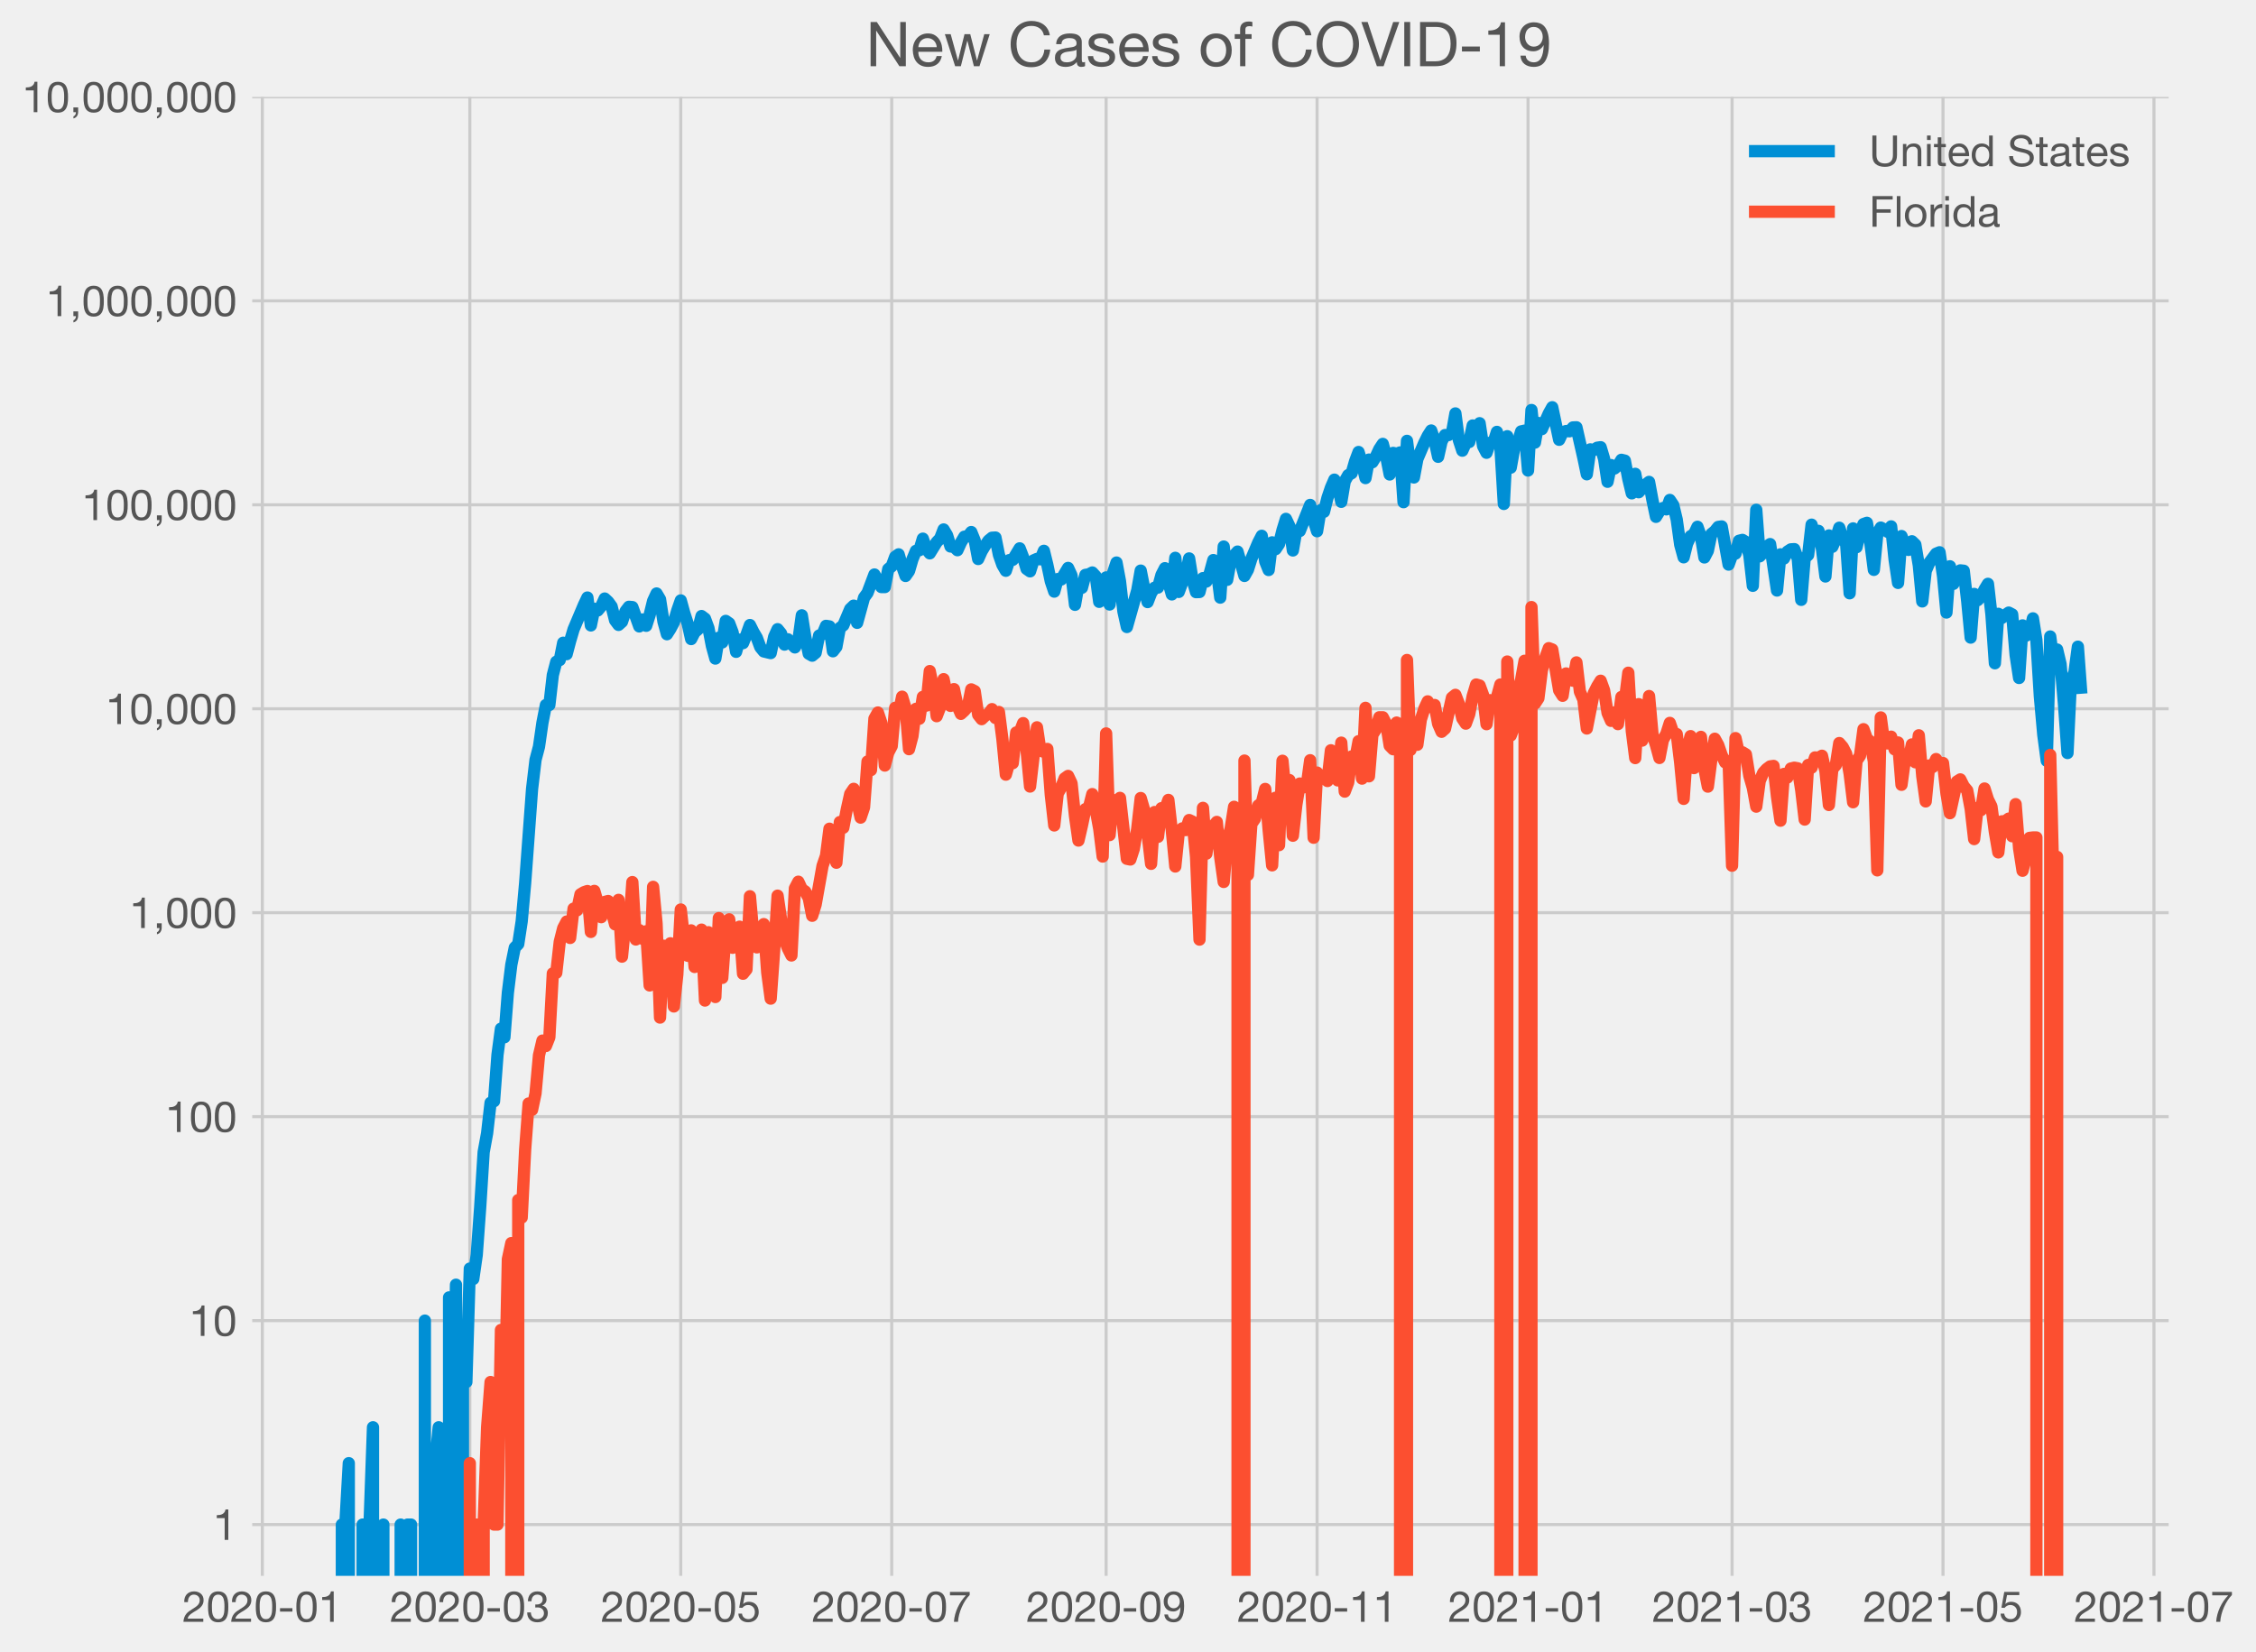 <?xml version="1.0" encoding="utf-8" standalone="no"?>
<!DOCTYPE svg PUBLIC "-//W3C//DTD SVG 1.1//EN"
  "http://www.w3.org/Graphics/SVG/1.1/DTD/svg11.dtd">
<!-- Created with matplotlib (https://matplotlib.org/) -->
<svg height="538.891pt" version="1.1" viewBox="0 0 735.628 538.891" width="735.628pt" xmlns="http://www.w3.org/2000/svg" xmlns:xlink="http://www.w3.org/1999/xlink">
 <defs>
  <style type="text/css">*{stroke-linecap:butt;stroke-linejoin:round;}</style>
 </defs>
 <g id="figure_1">
  <g id="patch_1">
   <path d="M 0 538.891 
L 735.628 538.891 
L 735.628 0 
L 0 0 
z
" style="fill:#f0f0f0;"/>
  </g>
  <g id="axes_1">
   <g id="patch_2">
    <path d="M 80.748 515.436 
L 707.148 515.436 
L 707.148 31.596 
L 80.748 31.596 
z
" style="fill:#f0f0f0;"/>
   </g>
   <g id="matplotlib.axis_1">
    <g id="xtick_1">
     <g id="line2d_1">
      <path clip-path="url(#pc06fdcc6f4)" d="M 85.541 515.436 
L 85.541 31.596 
" style="fill:none;stroke:#cbcbcb;"/>
     </g>
     <g id="line2d_2"/>
     <g id="text_1">
      <!-- 2020-01 -->
      <g style="fill:#555555;" transform="translate(59.468 528.932)scale(0.14 -0.14)">
       <defs>
        <path d="M 4.406 45.797 
L 12.906 45.797 
Q 12.797 49 13.547 52.141 
Q 14.297 55.297 16 57.797 
Q 17.703 60.297 20.344 61.844 
Q 23 63.406 26.703 63.406 
Q 29.5 63.406 32 62.5 
Q 34.5 61.594 36.344 59.891 
Q 38.203 58.203 39.297 55.844 
Q 40.406 53.5 40.406 50.594 
Q 40.406 46.906 39.25 44.094 
Q 38.094 41.297 35.844 38.891 
Q 33.594 36.5 30.188 34.141 
Q 26.797 31.797 22.297 29 
Q 18.594 26.797 15.188 24.297 
Q 11.797 21.797 9.094 18.5 
Q 6.406 15.203 4.656 10.75 
Q 2.906 6.297 2.406 0 
L 48.703 0 
L 48.703 7.5 
L 12.297 7.5 
Q 12.906 10.797 14.844 13.344 
Q 16.797 15.906 19.547 18.094 
Q 22.297 20.297 25.594 22.25 
Q 28.906 24.203 32.203 26.203 
Q 35.5 28.297 38.594 30.594 
Q 41.703 32.906 44.094 35.75 
Q 46.5 38.594 47.953 42.188 
Q 49.406 45.797 49.406 50.5 
Q 49.406 55.5 47.656 59.297 
Q 45.906 63.094 42.906 65.641 
Q 39.906 68.203 35.844 69.547 
Q 31.797 70.906 27.203 70.906 
Q 21.594 70.906 17.188 69 
Q 12.797 67.094 9.844 63.75 
Q 6.906 60.406 5.5 55.797 
Q 4.094 51.203 4.406 45.797 
z
" id="HelveticaNeue-50"/>
        <path d="M 13.203 34.906 
Q 13.203 37.5 13.25 40.641 
Q 13.297 43.797 13.75 46.938 
Q 14.203 50.094 15.047 53.094 
Q 15.906 56.094 17.547 58.344 
Q 19.203 60.594 21.703 62 
Q 24.203 63.406 27.797 63.406 
Q 31.406 63.406 33.906 62 
Q 36.406 60.594 38.047 58.344 
Q 39.703 56.094 40.547 53.094 
Q 41.406 50.094 41.844 46.938 
Q 42.297 43.797 42.344 40.641 
Q 42.406 37.5 42.406 34.906 
Q 42.406 30.906 42.156 25.953 
Q 41.906 21 40.547 16.641 
Q 39.203 12.297 36.203 9.297 
Q 33.203 6.297 27.797 6.297 
Q 22.406 6.297 19.406 9.297 
Q 16.406 12.297 15.047 16.641 
Q 13.703 21 13.453 25.953 
Q 13.203 30.906 13.203 34.906 
z
M 4.203 34.797 
Q 4.203 30.906 4.391 26.703 
Q 4.594 22.5 5.391 18.5 
Q 6.203 14.5 7.703 10.953 
Q 9.203 7.406 11.797 4.703 
Q 14.406 2 18.344 0.453 
Q 22.297 -1.094 27.797 -1.094 
Q 33.406 -1.094 37.297 0.453 
Q 41.203 2 43.797 4.703 
Q 46.406 7.406 47.906 10.953 
Q 49.406 14.5 50.203 18.5 
Q 51 22.5 51.203 26.703 
Q 51.406 30.906 51.406 34.797 
Q 51.406 38.703 51.203 42.891 
Q 51 47.094 50.203 51.094 
Q 49.406 55.094 47.906 58.688 
Q 46.406 62.297 43.797 65 
Q 41.203 67.703 37.25 69.297 
Q 33.297 70.906 27.797 70.906 
Q 22.297 70.906 18.344 69.297 
Q 14.406 67.703 11.797 65 
Q 9.203 62.297 7.703 58.688 
Q 6.203 55.094 5.391 51.094 
Q 4.594 47.094 4.391 42.891 
Q 4.203 38.703 4.203 34.797 
z
" id="HelveticaNeue-48"/>
        <path d="M 5 31.797 
L 5 23.797 
L 33.906 23.797 
L 33.906 31.797 
z
" id="HelveticaNeue-45"/>
        <path d="M 35.594 0 
L 35.594 70.906 
L 29.094 70.906 
Q 28.406 66.906 26.5 64.297 
Q 24.594 61.703 21.844 60.203 
Q 19.094 58.703 15.688 58.141 
Q 12.297 57.594 8.703 57.594 
L 8.703 50.797 
L 27.094 50.797 
L 27.094 0 
z
" id="HelveticaNeue-49"/>
       </defs>
       <use xlink:href="#HelveticaNeue-50"/>
       <use x="55.6" xlink:href="#HelveticaNeue-48"/>
       <use x="111.2" xlink:href="#HelveticaNeue-50"/>
       <use x="166.8" xlink:href="#HelveticaNeue-48"/>
       <use x="222.4" xlink:href="#HelveticaNeue-45"/>
       <use x="261.3" xlink:href="#HelveticaNeue-48"/>
       <use x="316.9" xlink:href="#HelveticaNeue-49"/>
      </g>
     </g>
    </g>
    <g id="xtick_2">
     <g id="line2d_3">
      <path clip-path="url(#pc06fdcc6f4)" d="M 153.199 515.436 
L 153.199 31.596 
" style="fill:none;stroke:#cbcbcb;"/>
     </g>
     <g id="line2d_4"/>
     <g id="text_2">
      <!-- 2020-03 -->
      <g style="fill:#555555;" transform="translate(127.126 528.932)scale(0.14 -0.14)">
       <defs>
        <path d="M 21.797 40.5 
L 21.797 33.297 
Q 24.203 33.594 26.906 33.594 
Q 30.094 33.594 32.844 32.75 
Q 35.594 31.906 37.594 30.156 
Q 39.594 28.406 40.797 25.844 
Q 42 23.297 42 20 
Q 42 16.797 40.75 14.25 
Q 39.5 11.703 37.391 9.953 
Q 35.297 8.203 32.5 7.25 
Q 29.703 6.297 26.594 6.297 
Q 19.297 6.297 15.5 10.641 
Q 11.703 15 11.5 21.906 
L 3 21.906 
Q 2.906 16.406 4.547 12.094 
Q 6.203 7.797 9.297 4.844 
Q 12.406 1.906 16.797 0.406 
Q 21.203 -1.094 26.594 -1.094 
Q 31.594 -1.094 36.047 0.25 
Q 40.5 1.594 43.797 4.297 
Q 47.094 7 49.047 11.047 
Q 51 15.094 51 20.406 
Q 51 26.797 47.844 31.5 
Q 44.703 36.203 38.203 37.594 
L 38.203 37.797 
Q 42.406 39.703 45.203 43.391 
Q 48 47.094 48 51.906 
Q 48 56.797 46.344 60.391 
Q 44.703 64 41.797 66.297 
Q 38.906 68.594 34.953 69.75 
Q 31 70.906 26.406 70.906 
Q 21.094 70.906 17.047 69.203 
Q 13 67.5 10.297 64.5 
Q 7.594 61.5 6.141 57.297 
Q 4.703 53.094 4.5 48 
L 13 48 
Q 13 51.094 13.797 53.891 
Q 14.594 56.703 16.25 58.797 
Q 17.906 60.906 20.453 62.156 
Q 23 63.406 26.406 63.406 
Q 31.797 63.406 35.391 60.547 
Q 39 57.703 39 52 
Q 39 49.203 37.891 47 
Q 36.797 44.797 34.938 43.344 
Q 33.094 41.906 30.641 41.156 
Q 28.203 40.406 25.5 40.406 
L 23.703 40.406 
Q 23.203 40.406 22.703 40.406 
Q 22.297 40.406 21.797 40.5 
z
" id="HelveticaNeue-51"/>
       </defs>
       <use xlink:href="#HelveticaNeue-50"/>
       <use x="55.6" xlink:href="#HelveticaNeue-48"/>
       <use x="111.2" xlink:href="#HelveticaNeue-50"/>
       <use x="166.8" xlink:href="#HelveticaNeue-48"/>
       <use x="222.4" xlink:href="#HelveticaNeue-45"/>
       <use x="261.3" xlink:href="#HelveticaNeue-48"/>
       <use x="316.9" xlink:href="#HelveticaNeue-51"/>
      </g>
     </g>
    </g>
    <g id="xtick_3">
     <g id="line2d_5">
      <path clip-path="url(#pc06fdcc6f4)" d="M 221.984 515.436 
L 221.984 31.596 
" style="fill:none;stroke:#cbcbcb;"/>
     </g>
     <g id="line2d_6"/>
     <g id="text_3">
      <!-- 2020-05 -->
      <g style="fill:#555555;" transform="translate(195.911 528.932)scale(0.14 -0.14)">
       <defs>
        <path d="M 47 62.203 
L 47 69.703 
L 12 69.703 
L 5.406 32.906 
L 12.703 32.5 
Q 15.203 35.5 18.453 37.344 
Q 21.703 39.203 25.906 39.203 
Q 29.5 39.203 32.453 38 
Q 35.406 36.797 37.5 34.641 
Q 39.594 32.5 40.75 29.547 
Q 41.906 26.594 41.906 23.094 
Q 41.906 18.906 40.703 15.75 
Q 39.5 12.594 37.453 10.5 
Q 35.406 8.406 32.656 7.344 
Q 29.906 6.297 26.906 6.297 
Q 23.703 6.297 21.047 7.25 
Q 18.406 8.203 16.453 9.953 
Q 14.5 11.703 13.344 14.047 
Q 12.203 16.406 12 19.094 
L 3.5 19.094 
Q 3.594 14.297 5.391 10.5 
Q 7.203 6.703 10.297 4.141 
Q 13.406 1.594 17.453 0.25 
Q 21.5 -1.094 26.094 -1.094 
Q 32.297 -1.094 36.938 0.844 
Q 41.594 2.797 44.688 6.094 
Q 47.797 9.406 49.344 13.656 
Q 50.906 17.906 50.906 22.406 
Q 50.906 28.5 49.094 33.047 
Q 47.297 37.594 44.188 40.641 
Q 41.094 43.703 36.891 45.203 
Q 32.703 46.703 28 46.703 
Q 24.406 46.703 20.75 45.453 
Q 17.094 44.203 14.797 41.594 
L 14.594 41.797 
L 18.406 62.203 
z
" id="HelveticaNeue-53"/>
       </defs>
       <use xlink:href="#HelveticaNeue-50"/>
       <use x="55.6" xlink:href="#HelveticaNeue-48"/>
       <use x="111.2" xlink:href="#HelveticaNeue-50"/>
       <use x="166.8" xlink:href="#HelveticaNeue-48"/>
       <use x="222.4" xlink:href="#HelveticaNeue-45"/>
       <use x="261.3" xlink:href="#HelveticaNeue-48"/>
       <use x="316.9" xlink:href="#HelveticaNeue-53"/>
      </g>
     </g>
    </g>
    <g id="xtick_4">
     <g id="line2d_7">
      <path clip-path="url(#pc06fdcc6f4)" d="M 290.77 515.436 
L 290.77 31.596 
" style="fill:none;stroke:#cbcbcb;"/>
     </g>
     <g id="line2d_8"/>
     <g id="text_4">
      <!-- 2020-07 -->
      <g style="fill:#555555;" transform="translate(264.697 528.932)scale(0.14 -0.14)">
       <defs>
        <path d="M 50.906 62.406 
L 50.906 69.703 
L 5 69.703 
L 5 61.703 
L 42.203 61.703 
Q 36.594 55.797 31.75 48.797 
Q 26.906 41.797 23.203 33.938 
Q 19.5 26.094 17.141 17.547 
Q 14.797 9 14.203 0 
L 23.703 0 
Q 24.203 8.297 26.5 17.094 
Q 28.797 25.906 32.438 34.203 
Q 36.094 42.5 40.797 49.797 
Q 45.5 57.094 50.906 62.406 
z
" id="HelveticaNeue-55"/>
       </defs>
       <use xlink:href="#HelveticaNeue-50"/>
       <use x="55.6" xlink:href="#HelveticaNeue-48"/>
       <use x="111.2" xlink:href="#HelveticaNeue-50"/>
       <use x="166.8" xlink:href="#HelveticaNeue-48"/>
       <use x="222.4" xlink:href="#HelveticaNeue-45"/>
       <use x="261.3" xlink:href="#HelveticaNeue-48"/>
       <use x="316.9" xlink:href="#HelveticaNeue-55"/>
      </g>
     </g>
    </g>
    <g id="xtick_5">
     <g id="line2d_9">
      <path clip-path="url(#pc06fdcc6f4)" d="M 360.683 515.436 
L 360.683 31.596 
" style="fill:none;stroke:#cbcbcb;"/>
     </g>
     <g id="line2d_10"/>
     <g id="text_5">
      <!-- 2020-09 -->
      <g style="fill:#555555;" transform="translate(334.61 528.932)scale(0.14 -0.14)">
       <defs>
        <path d="M 13.406 17.094 
L 4.906 17.094 
Q 5.703 7.906 11.594 3.406 
Q 17.5 -1.094 26.406 -1.094 
Q 39.297 -1.094 45.141 8.75 
Q 51 18.594 51 37 
Q 51 47.094 49.047 53.641 
Q 47.094 60.203 43.797 64 
Q 40.5 67.797 36.094 69.344 
Q 31.703 70.906 26.703 70.906 
Q 21.594 70.906 17.297 69.203 
Q 13 67.5 9.891 64.453 
Q 6.797 61.406 5.094 57.156 
Q 3.406 52.906 3.406 47.797 
Q 3.406 42.594 4.844 38.188 
Q 6.297 33.797 9.141 30.688 
Q 12 27.594 16.203 25.844 
Q 20.406 24.094 25.797 24.094 
Q 31 24.094 35.391 26.75 
Q 39.797 29.406 42.203 33.906 
L 42.406 33.703 
Q 42 19.797 38.094 13.047 
Q 34.203 6.297 26.406 6.297 
Q 21.297 6.297 17.594 9.094 
Q 13.906 11.906 13.406 17.094 
z
M 40.906 47.203 
Q 40.906 44.094 39.906 41.25 
Q 38.906 38.406 37 36.25 
Q 35.094 34.094 32.391 32.844 
Q 29.703 31.594 26.406 31.594 
Q 23.297 31.594 20.75 32.844 
Q 18.203 34.094 16.344 36.188 
Q 14.5 38.297 13.453 41 
Q 12.406 43.703 12.406 46.594 
Q 12.406 49.906 13.156 52.906 
Q 13.906 55.906 15.547 58.25 
Q 17.203 60.594 19.844 62 
Q 22.5 63.406 26.297 63.406 
Q 29.906 63.406 32.594 62.094 
Q 35.297 60.797 37.141 58.547 
Q 39 56.297 39.953 53.391 
Q 40.906 50.5 40.906 47.203 
z
" id="HelveticaNeue-57"/>
       </defs>
       <use xlink:href="#HelveticaNeue-50"/>
       <use x="55.6" xlink:href="#HelveticaNeue-48"/>
       <use x="111.2" xlink:href="#HelveticaNeue-50"/>
       <use x="166.8" xlink:href="#HelveticaNeue-48"/>
       <use x="222.4" xlink:href="#HelveticaNeue-45"/>
       <use x="261.3" xlink:href="#HelveticaNeue-48"/>
       <use x="316.9" xlink:href="#HelveticaNeue-57"/>
      </g>
     </g>
    </g>
    <g id="xtick_6">
     <g id="line2d_11">
      <path clip-path="url(#pc06fdcc6f4)" d="M 429.469 515.436 
L 429.469 31.596 
" style="fill:none;stroke:#cbcbcb;"/>
     </g>
     <g id="line2d_12"/>
     <g id="text_6">
      <!-- 2020-11 -->
      <g style="fill:#555555;" transform="translate(403.396 528.932)scale(0.14 -0.14)">
       <use xlink:href="#HelveticaNeue-50"/>
       <use x="55.6" xlink:href="#HelveticaNeue-48"/>
       <use x="111.2" xlink:href="#HelveticaNeue-50"/>
       <use x="166.8" xlink:href="#HelveticaNeue-48"/>
       <use x="222.4" xlink:href="#HelveticaNeue-45"/>
       <use x="261.3" xlink:href="#HelveticaNeue-49"/>
       <use x="316.9" xlink:href="#HelveticaNeue-49"/>
      </g>
     </g>
    </g>
    <g id="xtick_7">
     <g id="line2d_13">
      <path clip-path="url(#pc06fdcc6f4)" d="M 498.254 515.436 
L 498.254 31.596 
" style="fill:none;stroke:#cbcbcb;"/>
     </g>
     <g id="line2d_14"/>
     <g id="text_7">
      <!-- 2021-01 -->
      <g style="fill:#555555;" transform="translate(472.181 528.932)scale(0.14 -0.14)">
       <use xlink:href="#HelveticaNeue-50"/>
       <use x="55.6" xlink:href="#HelveticaNeue-48"/>
       <use x="111.2" xlink:href="#HelveticaNeue-50"/>
       <use x="166.8" xlink:href="#HelveticaNeue-49"/>
       <use x="222.4" xlink:href="#HelveticaNeue-45"/>
       <use x="261.3" xlink:href="#HelveticaNeue-48"/>
       <use x="316.9" xlink:href="#HelveticaNeue-49"/>
      </g>
     </g>
    </g>
    <g id="xtick_8">
     <g id="line2d_15">
      <path clip-path="url(#pc06fdcc6f4)" d="M 564.784 515.436 
L 564.784 31.596 
" style="fill:none;stroke:#cbcbcb;"/>
     </g>
     <g id="line2d_16"/>
     <g id="text_8">
      <!-- 2021-03 -->
      <g style="fill:#555555;" transform="translate(538.712 528.932)scale(0.14 -0.14)">
       <use xlink:href="#HelveticaNeue-50"/>
       <use x="55.6" xlink:href="#HelveticaNeue-48"/>
       <use x="111.2" xlink:href="#HelveticaNeue-50"/>
       <use x="166.8" xlink:href="#HelveticaNeue-49"/>
       <use x="222.4" xlink:href="#HelveticaNeue-45"/>
       <use x="261.3" xlink:href="#HelveticaNeue-48"/>
       <use x="316.9" xlink:href="#HelveticaNeue-51"/>
      </g>
     </g>
    </g>
    <g id="xtick_9">
     <g id="line2d_17">
      <path clip-path="url(#pc06fdcc6f4)" d="M 633.57 515.436 
L 633.57 31.596 
" style="fill:none;stroke:#cbcbcb;"/>
     </g>
     <g id="line2d_18"/>
     <g id="text_9">
      <!-- 2021-05 -->
      <g style="fill:#555555;" transform="translate(607.497 528.932)scale(0.14 -0.14)">
       <use xlink:href="#HelveticaNeue-50"/>
       <use x="55.6" xlink:href="#HelveticaNeue-48"/>
       <use x="111.2" xlink:href="#HelveticaNeue-50"/>
       <use x="166.8" xlink:href="#HelveticaNeue-49"/>
       <use x="222.4" xlink:href="#HelveticaNeue-45"/>
       <use x="261.3" xlink:href="#HelveticaNeue-48"/>
       <use x="316.9" xlink:href="#HelveticaNeue-53"/>
      </g>
     </g>
    </g>
    <g id="xtick_10">
     <g id="line2d_19">
      <path clip-path="url(#pc06fdcc6f4)" d="M 702.356 515.436 
L 702.356 31.596 
" style="fill:none;stroke:#cbcbcb;"/>
     </g>
     <g id="line2d_20"/>
     <g id="text_10">
      <!-- 2021-07 -->
      <g style="fill:#555555;" transform="translate(676.283 528.932)scale(0.14 -0.14)">
       <use xlink:href="#HelveticaNeue-50"/>
       <use x="55.6" xlink:href="#HelveticaNeue-48"/>
       <use x="111.2" xlink:href="#HelveticaNeue-50"/>
       <use x="166.8" xlink:href="#HelveticaNeue-49"/>
       <use x="222.4" xlink:href="#HelveticaNeue-45"/>
       <use x="261.3" xlink:href="#HelveticaNeue-48"/>
       <use x="316.9" xlink:href="#HelveticaNeue-55"/>
      </g>
     </g>
    </g>
   </g>
   <g id="matplotlib.axis_2">
    <g id="ytick_1">
     <g id="line2d_21">
      <path clip-path="url(#pc06fdcc6f4)" d="M 80.748 497.216 
L 707.148 497.216 
" style="fill:none;stroke:#cbcbcb;"/>
     </g>
     <g id="line2d_22"/>
     <g id="text_11">
      <!-- 1 -->
      <g style="fill:#555555;" transform="translate(69.465 502.214)scale(0.14 -0.14)">
       <use xlink:href="#HelveticaNeue-49"/>
      </g>
     </g>
    </g>
    <g id="ytick_2">
     <g id="line2d_23">
      <path clip-path="url(#pc06fdcc6f4)" d="M 80.748 430.698 
L 707.148 430.698 
" style="fill:none;stroke:#cbcbcb;"/>
     </g>
     <g id="line2d_24"/>
     <g id="text_12">
      <!-- 10 -->
      <g style="fill:#555555;" transform="translate(61.682 435.697)scale(0.14 -0.14)">
       <use xlink:href="#HelveticaNeue-49"/>
       <use x="55.6" xlink:href="#HelveticaNeue-48"/>
      </g>
     </g>
    </g>
    <g id="ytick_3">
     <g id="line2d_25">
      <path clip-path="url(#pc06fdcc6f4)" d="M 80.748 364.181 
L 707.148 364.181 
" style="fill:none;stroke:#cbcbcb;"/>
     </g>
     <g id="line2d_26"/>
     <g id="text_13">
      <!-- 100 -->
      <g style="fill:#555555;" transform="translate(53.899 369.18)scale(0.14 -0.14)">
       <use xlink:href="#HelveticaNeue-49"/>
       <use x="55.6" xlink:href="#HelveticaNeue-48"/>
       <use x="111.2" xlink:href="#HelveticaNeue-48"/>
      </g>
     </g>
    </g>
    <g id="ytick_4">
     <g id="line2d_27">
      <path clip-path="url(#pc06fdcc6f4)" d="M 80.748 297.664 
L 707.148 297.664 
" style="fill:none;stroke:#cbcbcb;"/>
     </g>
     <g id="line2d_28"/>
     <g id="text_14">
      <!-- 1,000 -->
      <g style="fill:#555555;" transform="translate(42.224 302.663)scale(0.14 -0.14)">
       <defs>
        <path d="M 8.297 11.094 
L 8.297 0 
L 14.203 0 
Q 14.297 -1.203 14.047 -2.594 
Q 13.797 -4 13.094 -5.344 
Q 12.406 -6.703 11.25 -7.844 
Q 10.094 -9 8.406 -9.594 
L 8.406 -14.594 
Q 14.203 -12.906 16.797 -8.797 
Q 19.406 -4.703 19.406 1 
L 19.406 11.094 
z
" id="HelveticaNeue-44"/>
       </defs>
       <use xlink:href="#HelveticaNeue-49"/>
       <use x="55.6" xlink:href="#HelveticaNeue-44"/>
       <use x="83.4" xlink:href="#HelveticaNeue-48"/>
       <use x="139" xlink:href="#HelveticaNeue-48"/>
       <use x="194.6" xlink:href="#HelveticaNeue-48"/>
      </g>
     </g>
    </g>
    <g id="ytick_5">
     <g id="line2d_29">
      <path clip-path="url(#pc06fdcc6f4)" d="M 80.748 231.147 
L 707.148 231.147 
" style="fill:none;stroke:#cbcbcb;"/>
     </g>
     <g id="line2d_30"/>
     <g id="text_15">
      <!-- 10,000 -->
      <g style="fill:#555555;" transform="translate(34.441 236.145)scale(0.14 -0.14)">
       <use xlink:href="#HelveticaNeue-49"/>
       <use x="55.6" xlink:href="#HelveticaNeue-48"/>
       <use x="111.2" xlink:href="#HelveticaNeue-44"/>
       <use x="139" xlink:href="#HelveticaNeue-48"/>
       <use x="194.6" xlink:href="#HelveticaNeue-48"/>
       <use x="250.2" xlink:href="#HelveticaNeue-48"/>
      </g>
     </g>
    </g>
    <g id="ytick_6">
     <g id="line2d_31">
      <path clip-path="url(#pc06fdcc6f4)" d="M 80.748 164.63 
L 707.148 164.63 
" style="fill:none;stroke:#cbcbcb;"/>
     </g>
     <g id="line2d_32"/>
     <g id="text_16">
      <!-- 100,000 -->
      <g style="fill:#555555;" transform="translate(26.658 169.628)scale(0.14 -0.14)">
       <use xlink:href="#HelveticaNeue-49"/>
       <use x="55.6" xlink:href="#HelveticaNeue-48"/>
       <use x="111.2" xlink:href="#HelveticaNeue-48"/>
       <use x="166.8" xlink:href="#HelveticaNeue-44"/>
       <use x="194.6" xlink:href="#HelveticaNeue-48"/>
       <use x="250.2" xlink:href="#HelveticaNeue-48"/>
       <use x="305.8" xlink:href="#HelveticaNeue-48"/>
      </g>
     </g>
    </g>
    <g id="ytick_7">
     <g id="line2d_33">
      <path clip-path="url(#pc06fdcc6f4)" d="M 80.748 98.113 
L 707.148 98.113 
" style="fill:none;stroke:#cbcbcb;"/>
     </g>
     <g id="line2d_34"/>
     <g id="text_17">
      <!-- 1,000,000 -->
      <g style="fill:#555555;" transform="translate(14.983 103.111)scale(0.14 -0.14)">
       <use xlink:href="#HelveticaNeue-49"/>
       <use x="55.6" xlink:href="#HelveticaNeue-44"/>
       <use x="83.4" xlink:href="#HelveticaNeue-48"/>
       <use x="139" xlink:href="#HelveticaNeue-48"/>
       <use x="194.6" xlink:href="#HelveticaNeue-48"/>
       <use x="250.2" xlink:href="#HelveticaNeue-44"/>
       <use x="278" xlink:href="#HelveticaNeue-48"/>
       <use x="333.6" xlink:href="#HelveticaNeue-48"/>
       <use x="389.2" xlink:href="#HelveticaNeue-48"/>
      </g>
     </g>
    </g>
    <g id="ytick_8">
     <g id="line2d_35">
      <path clip-path="url(#pc06fdcc6f4)" d="M 80.748 31.596 
L 707.148 31.596 
" style="fill:none;stroke:#cbcbcb;"/>
     </g>
     <g id="line2d_36"/>
     <g id="text_18">
      <!-- 10,000,000 -->
      <g style="fill:#555555;" transform="translate(7.2 36.594)scale(0.14 -0.14)">
       <use xlink:href="#HelveticaNeue-49"/>
       <use x="55.6" xlink:href="#HelveticaNeue-48"/>
       <use x="111.2" xlink:href="#HelveticaNeue-44"/>
       <use x="139" xlink:href="#HelveticaNeue-48"/>
       <use x="194.6" xlink:href="#HelveticaNeue-48"/>
       <use x="250.2" xlink:href="#HelveticaNeue-48"/>
       <use x="305.8" xlink:href="#HelveticaNeue-44"/>
       <use x="333.6" xlink:href="#HelveticaNeue-48"/>
       <use x="389.2" xlink:href="#HelveticaNeue-48"/>
       <use x="444.8" xlink:href="#HelveticaNeue-48"/>
      </g>
     </g>
    </g>
    <g id="ytick_9">
     <g id="line2d_37"/>
    </g>
    <g id="ytick_10">
     <g id="line2d_38"/>
    </g>
    <g id="ytick_11">
     <g id="line2d_39"/>
    </g>
    <g id="ytick_12">
     <g id="line2d_40"/>
    </g>
    <g id="ytick_13">
     <g id="line2d_41"/>
    </g>
    <g id="ytick_14">
     <g id="line2d_42"/>
    </g>
    <g id="ytick_15">
     <g id="line2d_43"/>
    </g>
    <g id="ytick_16">
     <g id="line2d_44"/>
    </g>
    <g id="ytick_17">
     <g id="line2d_45"/>
    </g>
    <g id="ytick_18">
     <g id="line2d_46"/>
    </g>
    <g id="ytick_19">
     <g id="line2d_47"/>
    </g>
    <g id="ytick_20">
     <g id="line2d_48"/>
    </g>
    <g id="ytick_21">
     <g id="line2d_49"/>
    </g>
    <g id="ytick_22">
     <g id="line2d_50"/>
    </g>
    <g id="ytick_23">
     <g id="line2d_51"/>
    </g>
    <g id="ytick_24">
     <g id="line2d_52"/>
    </g>
    <g id="ytick_25">
     <g id="line2d_53"/>
    </g>
    <g id="ytick_26">
     <g id="line2d_54"/>
    </g>
    <g id="ytick_27">
     <g id="line2d_55"/>
    </g>
    <g id="ytick_28">
     <g id="line2d_56"/>
    </g>
    <g id="ytick_29">
     <g id="line2d_57"/>
    </g>
    <g id="ytick_30">
     <g id="line2d_58"/>
    </g>
    <g id="ytick_31">
     <g id="line2d_59"/>
    </g>
    <g id="ytick_32">
     <g id="line2d_60"/>
    </g>
    <g id="ytick_33">
     <g id="line2d_61"/>
    </g>
    <g id="ytick_34">
     <g id="line2d_62"/>
    </g>
    <g id="ytick_35">
     <g id="line2d_63"/>
    </g>
    <g id="ytick_36">
     <g id="line2d_64"/>
    </g>
    <g id="ytick_37">
     <g id="line2d_65"/>
    </g>
    <g id="ytick_38">
     <g id="line2d_66"/>
    </g>
    <g id="ytick_39">
     <g id="line2d_67"/>
    </g>
    <g id="ytick_40">
     <g id="line2d_68"/>
    </g>
    <g id="ytick_41">
     <g id="line2d_69"/>
    </g>
    <g id="ytick_42">
     <g id="line2d_70"/>
    </g>
    <g id="ytick_43">
     <g id="line2d_71"/>
    </g>
    <g id="ytick_44">
     <g id="line2d_72"/>
    </g>
    <g id="ytick_45">
     <g id="line2d_73"/>
    </g>
    <g id="ytick_46">
     <g id="line2d_74"/>
    </g>
    <g id="ytick_47">
     <g id="line2d_75"/>
    </g>
    <g id="ytick_48">
     <g id="line2d_76"/>
    </g>
    <g id="ytick_49">
     <g id="line2d_77"/>
    </g>
    <g id="ytick_50">
     <g id="line2d_78"/>
    </g>
    <g id="ytick_51">
     <g id="line2d_79"/>
    </g>
    <g id="ytick_52">
     <g id="line2d_80"/>
    </g>
    <g id="ytick_53">
     <g id="line2d_81"/>
    </g>
    <g id="ytick_54">
     <g id="line2d_82"/>
    </g>
    <g id="ytick_55">
     <g id="line2d_83"/>
    </g>
    <g id="ytick_56">
     <g id="line2d_84"/>
    </g>
    <g id="ytick_57">
     <g id="line2d_85"/>
    </g>
    <g id="ytick_58">
     <g id="line2d_86"/>
    </g>
    <g id="ytick_59">
     <g id="line2d_87"/>
    </g>
    <g id="ytick_60">
     <g id="line2d_88"/>
    </g>
    <g id="ytick_61">
     <g id="line2d_89"/>
    </g>
    <g id="ytick_62">
     <g id="line2d_90"/>
    </g>
    <g id="ytick_63">
     <g id="line2d_91"/>
    </g>
    <g id="ytick_64">
     <g id="line2d_92"/>
    </g>
    <g id="ytick_65">
     <g id="line2d_93"/>
    </g>
    <g id="ytick_66">
     <g id="line2d_94"/>
    </g>
    <g id="ytick_67">
     <g id="line2d_95"/>
    </g>
    <g id="ytick_68">
     <g id="line2d_96"/>
    </g>
   </g>
   <g id="line2d_97">
    <path clip-path="url(#pc06fdcc6f4)" d="M 111.475 539.891 
L 111.476 497.216 
L 112.604 497.216 
L 113.731 477.192 
L 113.732 539.891 
M 118.241 539.891 
L 118.242 497.216 
L 120.497 497.216 
L 121.625 465.479 
L 121.626 539.891 
M 125.007 539.891 
L 125.008 497.216 
L 125.008 539.891 
M 130.645 539.891 
L 130.646 497.216 
L 130.647 539.891 
M 132.9 539.891 
L 132.901 497.216 
L 134.029 497.216 
L 134.029 539.891 
M 138.537 539.891 
L 138.539 430.698 
L 138.541 539.891 
M 141.921 539.891 
L 141.922 477.192 
L 143.05 465.479 
L 143.051 539.891 
M 146.431 539.891 
L 146.433 423.119 
L 147.56 477.192 
L 148.688 418.985 
L 148.69 539.891 
M 150.942 539.891 
L 150.943 450.722 
L 152.071 450.722 
L 153.199 413.718 
L 154.326 417.121 
L 155.454 409.265 
L 156.581 393.695 
L 157.709 375.75 
L 158.837 369.564 
L 159.964 359.646 
L 161.092 359.156 
L 162.22 344.014 
L 163.347 335.488 
L 164.475 338.295 
L 165.602 323.775 
L 166.73 314.621 
L 167.858 309.061 
L 168.985 307.885 
L 170.113 300.484 
L 171.241 287.965 
L 173.496 257.308 
L 174.624 247.799 
L 175.751 243.52 
L 176.879 235.689 
L 178.006 229.925 
L 179.134 229.922 
L 180.262 220.148 
L 181.389 215.822 
L 182.517 215.263 
L 183.645 209.623 
L 184.772 213.344 
L 185.9 209.076 
L 187.028 205.254 
L 190.41 197.26 
L 191.538 194.876 
L 192.666 203.974 
L 193.793 198.541 
L 194.921 199.088 
L 196.049 197.709 
L 197.176 195.207 
L 198.304 196.246 
L 199.431 197.8 
L 200.559 202.301 
L 201.687 203.802 
L 202.814 202.786 
L 203.942 199.378 
L 205.07 197.897 
L 206.197 197.993 
L 208.453 204.294 
L 209.58 202.034 
L 210.708 204.089 
L 211.835 200.558 
L 212.963 195.985 
L 214.091 193.555 
L 215.218 195.45 
L 216.346 202.739 
L 217.474 206.839 
L 218.601 205.083 
L 219.729 202.934 
L 220.856 199.068 
L 221.984 195.82 
L 223.112 199.921 
L 224.239 203.389 
L 225.367 208.42 
L 226.495 206.209 
L 227.622 205.254 
L 228.75 200.914 
L 229.878 201.769 
L 231.005 204.83 
L 232.133 210.669 
L 233.26 214.782 
L 234.388 207.979 
L 235.516 209.515 
L 236.643 202.495 
L 237.771 203.282 
L 238.899 206.27 
L 240.026 212.584 
L 241.154 208.598 
L 242.282 209.746 
L 243.409 206.998 
L 244.537 203.842 
L 245.664 206.099 
L 246.792 208.02 
L 247.92 211.079 
L 249.047 212.453 
L 251.303 212.997 
L 252.43 207.705 
L 253.558 205.204 
L 254.685 206.591 
L 255.813 210.222 
L 256.941 208.506 
L 258.068 210.003 
L 259.196 211.142 
L 260.324 208.879 
L 261.451 200.681 
L 262.579 207.7 
L 263.707 213.195 
L 264.834 213.837 
L 265.962 212.903 
L 267.089 207.272 
L 268.217 206.833 
L 269.345 204.113 
L 270.472 204.294 
L 271.6 212.408 
L 272.728 210.955 
L 273.855 204.81 
L 274.983 203.93 
L 277.238 198.616 
L 278.366 197.523 
L 279.493 203.126 
L 281.749 194.908 
L 282.876 193.36 
L 285.132 187.36 
L 287.387 191.457 
L 288.514 191.466 
L 289.642 185.6 
L 290.77 184.668 
L 291.897 181.608 
L 293.025 180.79 
L 294.153 184.65 
L 295.28 187.847 
L 296.408 186.247 
L 297.536 182.385 
L 298.663 179.65 
L 299.791 179.44 
L 300.918 175.675 
L 302.046 179.042 
L 303.174 180.463 
L 305.429 176.808 
L 306.557 175.626 
L 307.684 172.677 
L 308.812 174.555 
L 309.939 178.23 
L 311.067 178.311 
L 312.195 179.441 
L 313.322 176.951 
L 314.45 175.041 
L 315.578 174.931 
L 316.705 173.514 
L 317.833 176.296 
L 318.961 182.314 
L 320.088 179.784 
L 321.216 177.924 
L 322.343 176.293 
L 323.471 175.371 
L 324.599 175.312 
L 325.726 180.956 
L 326.854 184.198 
L 327.982 186.145 
L 329.109 182.673 
L 330.237 182.579 
L 332.492 178.835 
L 333.62 181.774 
L 334.747 185.545 
L 335.875 186.335 
L 337.003 182.776 
L 338.13 182.282 
L 339.258 182.398 
L 340.386 179.639 
L 341.513 184.227 
L 342.641 189.596 
L 343.768 192.946 
L 344.896 188.854 
L 346.024 189.002 
L 348.279 185.22 
L 349.407 187.68 
L 350.534 197.247 
L 351.662 190.809 
L 352.79 191.696 
L 353.917 187.493 
L 355.045 187.308 
L 356.172 186.71 
L 357.3 187.949 
L 358.428 196.283 
L 359.555 193.757 
L 360.683 188.314 
L 361.811 197.148 
L 362.938 186.816 
L 364.066 183.463 
L 365.193 189.516 
L 366.321 199.411 
L 367.449 204.486 
L 370.832 192.536 
L 371.959 186.094 
L 373.087 191.754 
L 374.215 196.358 
L 375.342 193.44 
L 376.47 191.671 
L 377.597 191.633 
L 378.725 187.499 
L 379.853 185.304 
L 380.98 189.82 
L 382.108 193.859 
L 383.236 181.926 
L 384.363 193.048 
L 385.491 190.001 
L 386.619 187.568 
L 387.746 182.121 
L 388.874 189.215 
L 390.001 193.12 
L 391.129 193.072 
L 392.257 188.546 
L 393.384 189.65 
L 394.512 186.801 
L 395.64 182.656 
L 396.767 185.966 
L 397.895 194.905 
L 399.022 178.248 
L 400.15 189.103 
L 401.278 182.961 
L 402.405 181.183 
L 403.533 179.891 
L 405.788 187.837 
L 406.916 185.823 
L 408.044 182.22 
L 410.299 176.918 
L 411.426 174.743 
L 412.554 183.101 
L 413.682 185.904 
L 414.809 176.879 
L 415.937 179.102 
L 417.065 177.415 
L 418.192 172.891 
L 419.32 169.224 
L 420.447 171.593 
L 421.575 179.524 
L 422.703 173.083 
L 423.83 173.177 
L 427.213 164.668 
L 428.341 169.594 
L 429.469 173.252 
L 430.596 166.413 
L 431.724 166.908 
L 432.851 162.385 
L 433.979 159.044 
L 435.107 156.43 
L 436.234 157.969 
L 437.362 163.659 
L 438.49 156.953 
L 439.617 154.961 
L 440.745 154.321 
L 441.873 150.403 
L 443 147.411 
L 444.128 151.227 
L 445.255 155.92 
L 446.383 149.892 
L 447.511 150.759 
L 448.638 148.916 
L 449.766 146.47 
L 450.894 144.771 
L 452.021 148.974 
L 453.149 154.746 
L 454.276 147.712 
L 455.404 147.995 
L 456.532 147.555 
L 457.659 163.776 
L 458.787 143.774 
L 459.915 152.647 
L 461.042 155.721 
L 462.17 149.707 
L 464.425 144.437 
L 465.553 142.153 
L 466.68 140.397 
L 467.808 143.793 
L 468.936 148.976 
L 470.063 143.964 
L 471.191 141.89 
L 472.319 141.889 
L 473.446 141.177 
L 474.574 134.831 
L 475.702 143.538 
L 476.829 146.98 
L 477.957 144.477 
L 479.084 144.159 
L 480.212 138.764 
L 481.34 139.617 
L 482.467 138.023 
L 483.595 145.5 
L 484.723 147.664 
L 485.85 144.388 
L 486.978 144.374 
L 488.105 140.851 
L 489.233 145.557 
L 490.361 164.356 
L 491.488 142.268 
L 492.616 152.517 
L 493.744 146.239 
L 494.871 144.458 
L 495.999 140.7 
L 497.127 140.444 
L 498.254 153.45 
L 499.382 133.712 
L 500.509 144.35 
L 501.637 137.949 
L 502.765 139.948 
L 505.02 134.851 
L 506.148 132.818 
L 508.403 143.432 
L 509.53 141.035 
L 510.658 140.572 
L 511.786 140.653 
L 512.913 139.399 
L 514.041 139.357 
L 516.296 149.285 
L 517.424 154.677 
L 518.552 146.557 
L 519.679 146.782 
L 520.807 146.015 
L 521.934 145.851 
L 523.062 149.657 
L 524.19 157.123 
L 525.317 151.677 
L 526.445 152.796 
L 527.573 151.826 
L 528.7 149.958 
L 529.828 150.231 
L 530.956 156.218 
L 532.083 160.895 
L 533.211 154.53 
L 534.338 160.533 
L 536.594 158.038 
L 537.721 157.162 
L 538.849 163.234 
L 539.977 168.559 
L 541.104 166.731 
L 542.232 165.696 
L 543.359 166.12 
L 544.487 163.046 
L 545.615 164.737 
L 546.742 169.441 
L 547.87 177.621 
L 548.998 181.757 
L 550.125 177.282 
L 551.253 174.867 
L 552.381 174.203 
L 553.508 171.803 
L 554.636 175.049 
L 555.763 181.806 
L 556.891 179.644 
L 558.019 174.156 
L 559.146 173.253 
L 560.274 171.851 
L 561.402 171.69 
L 563.657 184.135 
L 564.784 181.023 
L 565.912 180.544 
L 567.04 176.366 
L 568.167 176.077 
L 569.295 176.766 
L 570.423 181.079 
L 571.55 191.053 
L 572.678 166.26 
L 573.806 181.438 
L 574.933 180.269 
L 576.061 178.26 
L 577.188 177.446 
L 579.444 192.59 
L 580.571 180.785 
L 581.699 182.148 
L 582.827 179.905 
L 583.954 179.163 
L 585.082 179.088 
L 586.21 182.204 
L 587.337 195.631 
L 588.465 182.05 
L 589.592 180.997 
L 590.72 171.111 
L 591.848 175.303 
L 592.975 173.133 
L 594.103 179.051 
L 595.231 188.01 
L 596.358 174.63 
L 597.486 178.331 
L 598.613 175.797 
L 599.741 172.108 
L 600.869 175.522 
L 601.996 177.461 
L 603.124 193.49 
L 604.252 172.333 
L 605.379 178.452 
L 606.507 173.684 
L 607.635 170.914 
L 608.762 170.51 
L 609.89 177.182 
L 611.017 185.847 
L 612.145 174.147 
L 613.273 172.062 
L 614.4 172.652 
L 615.528 173.448 
L 616.656 171.677 
L 617.783 182.498 
L 618.911 190.105 
L 620.038 174.826 
L 621.166 177.789 
L 622.294 179.336 
L 623.421 176.528 
L 624.549 177.62 
L 625.677 184.384 
L 626.804 196.144 
L 627.932 186.236 
L 629.06 183.59 
L 631.315 180.575 
L 632.442 180.11 
L 633.57 187.852 
L 634.698 199.766 
L 635.825 184.686 
L 636.953 190.418 
L 638.081 187.878 
L 639.208 186.019 
L 640.336 186.14 
L 641.464 196.08 
L 642.591 207.942 
L 643.719 193.7 
L 644.846 195.759 
L 645.974 194.56 
L 647.102 192.254 
L 648.229 190.407 
L 649.357 200.34 
L 650.485 216.315 
L 651.612 200.184 
L 652.74 201.545 
L 653.867 200.583 
L 654.995 199.785 
L 656.123 200.378 
L 657.25 213.664 
L 658.378 221.117 
L 659.506 203.96 
L 660.633 207.315 
L 661.761 206.585 
L 662.889 201.67 
L 664.016 208.765 
L 665.144 227.032 
L 666.271 239.678 
L 667.399 248.119 
L 668.527 207.582 
L 669.654 216.088 
L 670.782 211.834 
L 671.91 216.619 
L 673.037 229.911 
L 674.165 245.583 
L 675.292 221.91 
L 676.42 219.311 
L 677.548 210.903 
L 678.675 226.265 
L 678.675 226.265 
" style="fill:none;stroke:#008fd5;stroke-width:4;"/>
   </g>
   <g id="line2d_98">
    <path clip-path="url(#pc06fdcc6f4)" d="M 153.197 539.891 
L 153.199 477.192 
L 153.2 539.891 
M 155.453 539.891 
L 155.454 497.216 
L 155.455 539.891 
M 157.708 539.891 
L 157.709 497.216 
L 158.837 465.479 
L 159.964 450.722 
L 161.092 497.216 
L 162.22 497.216 
L 163.347 433.742 
L 164.475 465.479 
L 165.602 410.675 
L 166.73 405.408 
L 166.732 539.891 
M 168.983 539.891 
L 168.985 391.383 
L 170.113 397.097 
L 171.241 374.901 
L 172.368 359.894 
L 173.496 361.958 
L 174.624 356.602 
L 175.751 344.158 
L 176.879 339.376 
L 178.006 341.143 
L 179.134 338.295 
L 180.262 317.458 
L 181.389 317.286 
L 182.517 307.154 
L 183.645 302.701 
L 184.772 300.548 
L 185.9 305.898 
L 187.028 296.337 
L 188.155 296.895 
L 189.283 291.66 
L 190.41 290.988 
L 191.538 290.601 
L 192.666 303.93 
L 193.793 290.555 
L 194.921 294.442 
L 196.049 299.116 
L 197.176 294.159 
L 198.304 293.854 
L 199.431 297.149 
L 200.559 301.456 
L 201.687 293.476 
L 202.814 311.991 
L 203.942 300.516 
L 205.07 303.894 
L 206.197 287.677 
L 207.325 306.402 
L 208.453 303.327 
L 209.58 306.207 
L 210.708 303.716 
L 211.835 321.381 
L 212.963 289.231 
L 214.091 301.193 
L 215.218 331.872 
L 216.346 308.425 
L 217.474 311.943 
L 218.601 307.64 
L 219.729 328.24 
L 220.856 317.804 
L 221.984 296.615 
L 223.112 306.558 
L 224.239 311.708 
L 225.367 303.432 
L 226.495 315.358 
L 227.622 314.26 
L 228.75 303.186 
L 229.878 326.308 
L 231.005 304.038 
L 232.133 312.663 
L 233.26 325.163 
L 234.388 299.421 
L 235.516 318.927 
L 236.643 303.823 
L 237.771 299.823 
L 238.899 309.104 
L 240.026 304.953 
L 241.154 302.223 
L 242.282 317.572 
L 243.409 316.169 
L 244.537 292.301 
L 245.664 304.99 
L 246.792 308.976 
L 247.92 306.362 
L 249.047 301.39 
L 250.175 317.172 
L 251.303 325.692 
L 252.43 310.064 
L 253.558 292.11 
L 254.685 299.854 
L 255.813 306.402 
L 256.941 309.363 
L 258.068 311.614 
L 259.196 289.71 
L 260.324 287.555 
L 261.451 289.974 
L 262.579 290.759 
L 263.707 292.883 
L 264.834 298.663 
L 265.962 295.016 
L 268.217 282.369 
L 269.345 279.092 
L 270.472 270.273 
L 271.6 277.41 
L 272.728 281.366 
L 273.855 268.096 
L 274.983 269.95 
L 276.111 264 
L 277.238 258.932 
L 278.366 257.265 
L 279.493 261.524 
L 280.621 266.649 
L 281.749 263.297 
L 282.876 248.36 
L 284.004 251.148 
L 285.132 234.377 
L 286.259 232.371 
L 287.387 235.74 
L 288.514 249.673 
L 289.642 245.459 
L 290.77 243.313 
L 291.897 230.834 
L 293.025 232.665 
L 294.153 227.215 
L 295.28 230.977 
L 296.408 244.33 
L 297.536 240.053 
L 298.663 231.179 
L 299.791 234.4 
L 300.918 227.278 
L 302.046 230.125 
L 303.174 218.862 
L 304.301 224.416 
L 305.429 233.575 
L 306.557 230.629 
L 307.684 221.499 
L 308.812 227.195 
L 309.939 230.215 
L 311.067 224.752 
L 312.195 230.162 
L 313.322 232.812 
L 314.45 231.775 
L 315.578 230.436 
L 316.705 224.831 
L 317.833 225.405 
L 318.961 233.107 
L 320.088 234.539 
L 321.216 233.462 
L 322.343 232.793 
L 323.471 231.274 
L 324.599 234.168 
L 325.726 232.2 
L 326.854 241.025 
L 327.982 252.64 
L 329.109 248.702 
L 330.237 248.899 
L 331.365 238.885 
L 332.492 238.75 
L 333.62 235.835 
L 334.747 244.822 
L 335.875 256.519 
L 338.13 237.202 
L 339.258 244.789 
L 340.386 245.2 
L 341.513 244.257 
L 342.641 259.259 
L 343.768 269.207 
L 344.896 258.811 
L 346.024 256.798 
L 347.151 253.863 
L 348.279 253.057 
L 349.407 255.454 
L 350.534 266.179 
L 351.662 274.135 
L 352.79 269.261 
L 353.917 263.883 
L 355.045 263.447 
L 356.172 258.985 
L 357.3 264.09 
L 358.428 270.251 
L 359.555 279.351 
L 360.683 239.193 
L 361.811 272.35 
L 362.938 260.894 
L 364.066 264.081 
L 365.193 260.215 
L 367.449 280.081 
L 368.576 280.317 
L 369.704 276.843 
L 370.832 270.251 
L 371.959 260.262 
L 373.087 264.153 
L 374.215 272.098 
L 375.342 281.73 
L 376.47 264.831 
L 377.597 272.92 
L 378.725 263.571 
L 379.853 264.027 
L 380.98 260.878 
L 382.108 270.953 
L 383.236 282.591 
L 384.363 271.543 
L 385.491 270.173 
L 386.619 270.724 
L 387.746 267.44 
L 388.874 267.972 
L 390.001 279.397 
L 391.129 306.441 
L 392.257 263.473 
L 393.384 278.402 
L 394.512 269.752 
L 395.64 269.402 
L 396.767 268.055 
L 397.895 279.613 
L 399.022 287.636 
L 400.15 274.225 
L 401.278 270.262 
L 402.405 263.122 
L 403.533 266.827 
L 403.538 539.891 
M 405.783 539.891 
L 405.788 248.052 
L 406.916 285.322 
L 408.044 268.705 
L 409.171 267.077 
L 410.299 262.688 
L 411.426 261.898 
L 412.554 257.301 
L 413.682 270.747 
L 414.809 282.217 
L 415.937 260.167 
L 417.065 275.632 
L 418.192 248.114 
L 419.32 259.955 
L 420.447 254.401 
L 421.575 272.555 
L 422.703 262.508 
L 423.83 255.541 
L 424.958 256.798 
L 426.086 256.221 
L 427.213 247.938 
L 428.341 273.216 
L 429.469 251.961 
L 430.596 253.261 
L 431.724 253.348 
L 432.851 254.713 
L 433.979 244.692 
L 436.234 254.524 
L 437.362 242.203 
L 438.49 258.171 
L 439.617 255.174 
L 440.745 246.694 
L 441.873 247.861 
L 443 241.728 
L 444.128 253.933 
L 445.255 230.845 
L 446.383 253.186 
L 447.511 239.616 
L 448.638 237.865 
L 449.766 233.919 
L 450.894 233.919 
L 452.021 236.153 
L 453.149 243.207 
L 454.276 244.352 
L 455.404 235.656 
L 456.532 236.266 
L 456.537 539.891 
M 458.782 539.891 
L 458.787 215.239 
L 459.915 244.6 
L 461.042 239.99 
L 462.17 242.893 
L 463.298 234.686 
L 464.425 231.164 
L 465.553 228.737 
L 466.68 230.64 
L 467.808 229.928 
L 468.936 236.06 
L 470.063 238.656 
L 471.191 237.647 
L 473.446 227.527 
L 474.574 226.614 
L 475.702 229.526 
L 476.829 234.326 
L 477.957 236.005 
L 479.084 232.901 
L 480.212 227.007 
L 481.34 223.241 
L 482.467 223.568 
L 483.595 226.656 
L 484.723 236.18 
L 485.85 228.354 
L 486.978 229.92 
L 488.105 227.402 
L 489.233 223.243 
L 489.238 539.891 
M 491.483 539.891 
L 491.488 215.747 
L 492.616 239.88 
L 493.744 236.887 
L 494.871 225.7 
L 495.999 221.694 
L 497.127 215.494 
L 497.132 539.891 
M 499.376 539.891 
L 499.382 197.984 
L 500.509 229.456 
L 501.637 227.729 
L 502.765 218.616 
L 503.892 214.517 
L 505.02 211.39 
L 506.148 211.81 
L 508.403 225.136 
L 509.53 226.919 
L 510.658 219.635 
L 511.786 221.448 
L 512.913 222.011 
L 514.041 216.031 
L 515.169 225.595 
L 516.296 228.15 
L 517.424 237.586 
L 519.679 226.088 
L 520.807 223.851 
L 521.934 222.013 
L 523.062 225.141 
L 524.19 232.523 
L 525.317 235.104 
L 526.445 232.344 
L 527.573 236.156 
L 528.7 227.304 
L 529.828 228.457 
L 530.956 219.397 
L 532.083 238.369 
L 533.211 247.234 
L 534.338 229.647 
L 535.466 241.537 
L 536.594 238.656 
L 537.721 227.002 
L 538.849 239.512 
L 539.977 243.046 
L 541.104 247.199 
L 542.232 241.356 
L 543.359 239.315 
L 544.487 235.757 
L 545.615 239.01 
L 546.742 239.4 
L 547.87 248.755 
L 548.998 260.54 
L 550.125 244.508 
L 551.253 240.073 
L 552.381 250.502 
L 553.508 242.789 
L 554.636 240.318 
L 555.763 250.798 
L 556.891 256.546 
L 558.019 247.845 
L 559.146 240.927 
L 560.274 242.976 
L 561.402 246.282 
L 562.529 248.633 
L 563.657 248.213 
L 564.784 282.335 
L 565.912 240.721 
L 567.04 245.836 
L 568.167 245.341 
L 569.295 246.024 
L 570.423 253.02 
L 571.55 256.918 
L 572.678 263.069 
L 573.806 254.693 
L 574.933 252.033 
L 576.061 250.798 
L 577.188 249.96 
L 578.316 249.794 
L 579.444 259.877 
L 580.571 267.653 
L 581.699 252.404 
L 582.827 253.586 
L 583.954 250.638 
L 585.082 250.373 
L 586.21 250.57 
L 587.337 257.711 
L 588.465 267.288 
L 589.592 249.476 
L 590.72 250.356 
L 591.848 247.018 
L 592.975 247.133 
L 594.103 246.473 
L 595.231 251.502 
L 596.358 262.533 
L 597.486 250.815 
L 598.613 249.52 
L 599.741 242.331 
L 600.869 243.636 
L 601.996 245.822 
L 603.124 252.386 
L 604.252 261.64 
L 605.379 248.125 
L 606.507 246.463 
L 607.635 237.814 
L 608.762 240.956 
L 609.89 241.841 
L 611.017 248.312 
L 612.145 283.853 
L 613.273 233.973 
L 614.4 242.407 
L 615.528 242.45 
L 616.656 240.254 
L 617.783 244.389 
L 618.911 242.144 
L 620.038 255.954 
L 621.166 247.666 
L 622.294 248.047 
L 623.421 242.785 
L 624.549 248.607 
L 625.677 239.802 
L 626.804 253.137 
L 627.932 261.367 
L 629.06 249.646 
L 630.187 250.16 
L 631.315 247.558 
L 632.442 249.455 
L 633.57 248.846 
L 634.698 258.789 
L 635.825 265.214 
L 638.081 254.903 
L 639.208 254.189 
L 640.336 256.449 
L 641.464 257.783 
L 642.591 263.784 
L 643.719 273.653 
L 644.846 263.5 
L 645.974 264.208 
L 647.102 257.158 
L 648.229 260.741 
L 649.357 263.008 
L 650.485 271.403 
L 651.612 277.989 
L 652.74 267.869 
L 653.867 267.807 
L 654.995 266.977 
L 656.123 272.725 
L 657.25 262.261 
L 658.378 276.661 
L 659.506 283.979 
L 660.633 279.52 
L 661.761 273.266 
L 662.889 273.13 
L 664.016 273.13 
L 664.021 539.891 
M 668.522 539.891 
L 668.527 246.209 
L 669.654 291.59 
L 670.782 279.459 
L 670.786 539.891 
L 670.786 539.891 
" style="fill:none;stroke:#fc4f30;stroke-width:4;"/>
   </g>
   <g id="patch_3">
    <path d="M 80.748 515.436 
L 80.748 31.596 
" style="fill:none;stroke:#f0f0f0;stroke-linecap:square;stroke-linejoin:miter;stroke-width:3;"/>
   </g>
   <g id="patch_4">
    <path d="M 80.748 515.436 
L 707.148 515.436 
" style="fill:none;stroke:#f0f0f0;stroke-linecap:square;stroke-linejoin:miter;stroke-width:3;"/>
   </g>
   <g id="text_19">
    <!-- New Cases of COVID-19 -->
    <g style="fill:#555555;" transform="translate(282.322 21.596)scale(0.202 -0.202)">
     <defs>
      <path d="M 7.703 71.406 
L 7.703 0 
L 16.703 0 
L 16.703 57.297 
L 16.906 57.297 
L 54.203 0 
L 64.594 0 
L 64.594 71.406 
L 55.594 71.406 
L 55.594 13.5 
L 55.406 13.5 
L 17.797 71.406 
z
" id="HelveticaNeue-78"/>
      <path d="M 42.297 30.797 
L 12.594 30.797 
Q 12.797 33.797 13.891 36.438 
Q 15 39.094 16.891 41.094 
Q 18.797 43.094 21.438 44.25 
Q 24.094 45.406 27.406 45.406 
Q 30.594 45.406 33.25 44.25 
Q 35.906 43.094 37.844 41.141 
Q 39.797 39.203 40.938 36.5 
Q 42.094 33.797 42.297 30.797 
z
M 50.5 16.406 
L 42.094 16.406 
Q 41 11.297 37.547 8.797 
Q 34.094 6.297 28.703 6.297 
Q 24.5 6.297 21.391 7.688 
Q 18.297 9.094 16.297 11.438 
Q 14.297 13.797 13.391 16.844 
Q 12.5 19.906 12.594 23.297 
L 51.297 23.297 
Q 51.5 28 50.453 33.203 
Q 49.406 38.406 46.656 42.797 
Q 43.906 47.203 39.344 50.047 
Q 34.797 52.906 27.906 52.906 
Q 22.594 52.906 18.141 50.906 
Q 13.703 48.906 10.453 45.297 
Q 7.203 41.703 5.391 36.797 
Q 3.594 31.906 3.594 26 
Q 3.797 20.094 5.344 15.094 
Q 6.906 10.094 10 6.5 
Q 13.094 2.906 17.641 0.906 
Q 22.203 -1.094 28.406 -1.094 
Q 37.203 -1.094 43 3.297 
Q 48.797 7.703 50.5 16.406 
z
" id="HelveticaNeue-101"/>
      <path d="M 57.594 0 
L 74.094 51.703 
L 65.297 51.703 
L 53.703 9.406 
L 53.5 9.406 
L 42.703 51.703 
L 33.406 51.703 
L 23 9.406 
L 22.797 9.406 
L 11.094 51.703 
L 1.703 51.703 
L 18.297 0 
L 27.5 0 
L 37.906 41.094 
L 38.094 41.094 
L 48.594 0 
z
" id="HelveticaNeue-119"/>
      <path id="HelveticaNeue-32"/>
      <path d="M 58 49.906 
L 67.5 49.906 
Q 66.703 55.594 64.094 59.938 
Q 61.5 64.297 57.594 67.188 
Q 53.703 70.094 48.703 71.594 
Q 43.703 73.094 38.094 73.094 
Q 29.906 73.094 23.547 70.141 
Q 17.203 67.203 12.953 62.094 
Q 8.703 57 6.5 50.141 
Q 4.297 43.297 4.297 35.5 
Q 4.297 27.703 6.344 20.891 
Q 8.406 14.094 12.5 9.094 
Q 16.594 4.094 22.797 1.25 
Q 29 -1.594 37.297 -1.594 
Q 51 -1.594 58.891 5.906 
Q 66.797 13.406 68.203 26.906 
L 58.703 26.906 
Q 58.406 22.5 56.906 18.703 
Q 55.406 14.906 52.75 12.156 
Q 50.094 9.406 46.438 7.844 
Q 42.797 6.297 38.094 6.297 
Q 31.703 6.297 27.094 8.688 
Q 22.5 11.094 19.547 15.141 
Q 16.594 19.203 15.188 24.641 
Q 13.797 30.094 13.797 36.203 
Q 13.797 41.797 15.188 47 
Q 16.594 52.203 19.547 56.25 
Q 22.5 60.297 27.047 62.688 
Q 31.594 65.094 38 65.094 
Q 45.5 65.094 50.953 61.297 
Q 56.406 57.5 58 49.906 
z
" id="HelveticaNeue-67"/>
      <path d="M 52.203 0.203 
Q 50 -1.094 46.094 -1.094 
Q 42.797 -1.094 40.844 0.75 
Q 38.906 2.594 38.906 6.797 
Q 35.406 2.594 30.75 0.75 
Q 26.094 -1.094 20.703 -1.094 
Q 17.203 -1.094 14.047 -0.297 
Q 10.906 0.5 8.594 2.203 
Q 6.297 3.906 4.938 6.656 
Q 3.594 9.406 3.594 13.297 
Q 3.594 17.703 5.094 20.5 
Q 6.594 23.297 9.047 25.047 
Q 11.5 26.797 14.641 27.688 
Q 17.797 28.594 21.094 29.203 
Q 24.594 29.906 27.75 30.25 
Q 30.906 30.594 33.297 31.25 
Q 35.703 31.906 37.094 33.156 
Q 38.5 34.406 38.5 36.797 
Q 38.5 39.594 37.453 41.297 
Q 36.406 43 34.75 43.891 
Q 33.094 44.797 31.047 45.094 
Q 29 45.406 27 45.406 
Q 21.594 45.406 18 43.344 
Q 14.406 41.297 14.094 35.594 
L 5.594 35.594 
Q 5.797 40.406 7.594 43.703 
Q 9.406 47 12.406 49.047 
Q 15.406 51.094 19.25 52 
Q 23.094 52.906 27.5 52.906 
Q 31 52.906 34.453 52.406 
Q 37.906 51.906 40.703 50.344 
Q 43.5 48.797 45.203 46 
Q 46.906 43.203 46.906 38.703 
L 46.906 12.094 
Q 46.906 9.094 47.25 7.688 
Q 47.594 6.297 49.594 6.297 
Q 50.703 6.297 52.203 6.797 
z
M 38.406 26.703 
Q 36.797 25.5 34.188 24.953 
Q 31.594 24.406 28.75 24.047 
Q 25.906 23.703 23 23.25 
Q 20.094 22.797 17.797 21.797 
Q 15.5 20.797 14.047 18.938 
Q 12.594 17.094 12.594 13.906 
Q 12.594 11.797 13.438 10.344 
Q 14.297 8.906 15.641 8 
Q 17 7.094 18.797 6.688 
Q 20.594 6.297 22.594 6.297 
Q 26.797 6.297 29.797 7.438 
Q 32.797 8.594 34.688 10.344 
Q 36.594 12.094 37.5 14.141 
Q 38.406 16.203 38.406 18 
z
" id="HelveticaNeue-97"/>
      <path d="M 11.594 16.297 
L 3.094 16.297 
Q 3.297 11.5 5.094 8.141 
Q 6.906 4.797 9.906 2.75 
Q 12.906 0.703 16.797 -0.188 
Q 20.703 -1.094 25 -1.094 
Q 28.906 -1.094 32.844 -0.344 
Q 36.797 0.406 39.938 2.297 
Q 43.094 4.203 45.047 7.297 
Q 47 10.406 47 15.094 
Q 47 18.797 45.547 21.297 
Q 44.094 23.797 41.75 25.438 
Q 39.406 27.094 36.344 28.094 
Q 33.297 29.094 30.094 29.797 
Q 27.094 30.5 24.094 31.141 
Q 21.094 31.797 18.688 32.75 
Q 16.297 33.703 14.75 35.141 
Q 13.203 36.594 13.203 38.797 
Q 13.203 40.797 14.203 42.047 
Q 15.203 43.297 16.797 44.047 
Q 18.406 44.797 20.344 45.094 
Q 22.297 45.406 24.203 45.406 
Q 26.297 45.406 28.344 44.953 
Q 30.406 44.5 32.094 43.5 
Q 33.797 42.5 34.891 40.844 
Q 36 39.203 36.203 36.703 
L 44.703 36.703 
Q 44.406 41.406 42.703 44.547 
Q 41 47.703 38.141 49.547 
Q 35.297 51.406 31.594 52.156 
Q 27.906 52.906 23.5 52.906 
Q 20.094 52.906 16.641 52.047 
Q 13.203 51.203 10.453 49.453 
Q 7.703 47.703 5.953 44.891 
Q 4.203 42.094 4.203 38.203 
Q 4.203 33.203 6.703 30.391 
Q 9.203 27.594 12.953 26.047 
Q 16.703 24.5 21.094 23.641 
Q 25.5 22.797 29.25 21.75 
Q 33 20.703 35.5 19 
Q 38 17.297 38 14 
Q 38 11.594 36.797 10.047 
Q 35.594 8.5 33.75 7.703 
Q 31.906 6.906 29.703 6.594 
Q 27.5 6.297 25.5 6.297 
Q 22.906 6.297 20.453 6.797 
Q 18 7.297 16.047 8.438 
Q 14.094 9.594 12.891 11.547 
Q 11.703 13.5 11.594 16.297 
z
" id="HelveticaNeue-115"/>
      <path d="M 12.594 25.797 
Q 12.594 30.5 13.844 34.141 
Q 15.094 37.797 17.297 40.297 
Q 19.5 42.797 22.453 44.094 
Q 25.406 45.406 28.703 45.406 
Q 32 45.406 34.953 44.094 
Q 37.906 42.797 40.094 40.297 
Q 42.297 37.797 43.547 34.141 
Q 44.797 30.5 44.797 25.797 
Q 44.797 21.094 43.547 17.438 
Q 42.297 13.797 40.094 11.344 
Q 37.906 8.906 34.953 7.594 
Q 32 6.297 28.703 6.297 
Q 25.406 6.297 22.453 7.594 
Q 19.5 8.906 17.297 11.344 
Q 15.094 13.797 13.844 17.438 
Q 12.594 21.094 12.594 25.797 
z
M 3.594 25.797 
Q 3.594 20.094 5.188 15.188 
Q 6.797 10.297 10 6.641 
Q 13.203 3 17.891 0.953 
Q 22.594 -1.094 28.703 -1.094 
Q 34.906 -1.094 39.547 0.953 
Q 44.203 3 47.391 6.641 
Q 50.594 10.297 52.188 15.188 
Q 53.797 20.094 53.797 25.797 
Q 53.797 31.5 52.188 36.453 
Q 50.594 41.406 47.391 45.047 
Q 44.203 48.703 39.547 50.797 
Q 34.906 52.906 28.703 52.906 
Q 22.594 52.906 17.891 50.797 
Q 13.203 48.703 10 45.047 
Q 6.797 41.406 5.188 36.453 
Q 3.594 31.5 3.594 25.797 
z
" id="HelveticaNeue-111"/>
      <path d="M 9.906 44.203 
L 9.906 0 
L 18.406 0 
L 18.406 44.203 
L 28.406 44.203 
L 28.406 51.703 
L 18.406 51.703 
L 18.406 58.906 
Q 18.406 62.297 20.094 63.5 
Q 21.797 64.703 24.906 64.703 
Q 26 64.703 27.297 64.547 
Q 28.594 64.406 29.703 64 
L 29.703 71.406 
Q 28.5 71.797 26.953 72 
Q 25.406 72.203 24.203 72.203 
Q 17.203 72.203 13.547 68.953 
Q 9.906 65.703 9.906 59.406 
L 9.906 51.703 
L 1.203 51.703 
L 1.203 44.203 
z
" id="HelveticaNeue-102"/>
      <path d="M 13.297 35.703 
Q 13.297 41.094 14.688 46.344 
Q 16.094 51.594 19.094 55.797 
Q 22.094 60 26.797 62.547 
Q 31.5 65.094 38 65.094 
Q 44.5 65.094 49.203 62.547 
Q 53.906 60 56.906 55.797 
Q 59.906 51.594 61.297 46.344 
Q 62.703 41.094 62.703 35.703 
Q 62.703 30.297 61.297 25.047 
Q 59.906 19.797 56.906 15.594 
Q 53.906 11.406 49.203 8.844 
Q 44.5 6.297 38 6.297 
Q 31.5 6.297 26.797 8.844 
Q 22.094 11.406 19.094 15.594 
Q 16.094 19.797 14.688 25.047 
Q 13.297 30.297 13.297 35.703 
z
M 3.797 35.703 
Q 3.797 28.406 5.938 21.656 
Q 8.094 14.906 12.391 9.703 
Q 16.703 4.5 23.094 1.453 
Q 29.5 -1.594 38 -1.594 
Q 46.5 -1.594 52.891 1.453 
Q 59.297 4.5 63.594 9.703 
Q 67.906 14.906 70.047 21.656 
Q 72.203 28.406 72.203 35.703 
Q 72.203 43 70.047 49.75 
Q 67.906 56.5 63.594 61.703 
Q 59.297 66.906 52.891 70 
Q 46.5 73.094 38 73.094 
Q 29.5 73.094 23.094 70 
Q 16.703 66.906 12.391 61.703 
Q 8.094 56.5 5.938 49.75 
Q 3.797 43 3.797 35.703 
z
" id="HelveticaNeue-79"/>
      <path d="M 35.906 0 
L 61.297 71.406 
L 51.406 71.406 
L 30.797 9.5 
L 30.594 9.5 
L 10.203 71.406 
L 0 71.406 
L 25.094 0 
z
" id="HelveticaNeue-86"/>
      <path d="M 8.203 71.406 
L 8.203 0 
L 17.703 0 
L 17.703 71.406 
z
" id="HelveticaNeue-73"/>
      <path d="M 17.297 8 
L 17.297 63.406 
L 33.297 63.406 
Q 39.906 63.406 44.406 61.547 
Q 48.906 59.703 51.75 56.141 
Q 54.594 52.594 55.844 47.547 
Q 57.094 42.5 57.094 36.094 
Q 57.094 29.5 55.75 24.844 
Q 54.406 20.203 52.297 17.094 
Q 50.203 14 47.547 12.203 
Q 44.906 10.406 42.203 9.453 
Q 39.5 8.5 37.094 8.25 
Q 34.703 8 33.094 8 
z
M 7.797 71.406 
L 7.797 0 
L 32.297 0 
Q 41.203 0 47.703 2.5 
Q 54.203 5 58.391 9.75 
Q 62.594 14.5 64.594 21.453 
Q 66.594 28.406 66.594 37.406 
Q 66.594 54.594 57.688 63 
Q 48.797 71.406 32.297 71.406 
z
" id="HelveticaNeue-68"/>
     </defs>
     <use xlink:href="#HelveticaNeue-78"/>
     <use x="72.2" xlink:href="#HelveticaNeue-101"/>
     <use x="125.9" xlink:href="#HelveticaNeue-119"/>
     <use x="201.7" xlink:href="#HelveticaNeue-32"/>
     <use x="229.5" xlink:href="#HelveticaNeue-67"/>
     <use x="301.7" xlink:href="#HelveticaNeue-97"/>
     <use x="355.4" xlink:href="#HelveticaNeue-115"/>
     <use x="405.4" xlink:href="#HelveticaNeue-101"/>
     <use x="459.1" xlink:href="#HelveticaNeue-115"/>
     <use x="509.1" xlink:href="#HelveticaNeue-32"/>
     <use x="536.9" xlink:href="#HelveticaNeue-111"/>
     <use x="594.3" xlink:href="#HelveticaNeue-102"/>
     <use x="623.9" xlink:href="#HelveticaNeue-32"/>
     <use x="651.7" xlink:href="#HelveticaNeue-67"/>
     <use x="723.9" xlink:href="#HelveticaNeue-79"/>
     <use x="799.9" xlink:href="#HelveticaNeue-86"/>
     <use x="861" xlink:href="#HelveticaNeue-73"/>
     <use x="886.9" xlink:href="#HelveticaNeue-68"/>
     <use x="957.3" xlink:href="#HelveticaNeue-45"/>
     <use x="996.2" xlink:href="#HelveticaNeue-49"/>
     <use x="1051.8" xlink:href="#HelveticaNeue-57"/>
    </g>
   </g>
   <g id="legend_1">
    <g id="line2d_99">
     <path d="M 570.298 49.292 
L 598.298 49.292 
" style="fill:none;stroke:#008fd5;stroke-width:4;"/>
    </g>
    <g id="line2d_100"/>
    <g id="text_20">
     <!-- United States -->
     <g style="fill:#555555;" transform="translate(609.498 54.192)scale(0.14 -0.14)">
      <defs>
       <path d="M 64.797 25.797 
L 64.797 71.406 
L 55.297 71.406 
L 55.297 25.797 
Q 55.297 16.203 50.547 11.25 
Q 45.797 6.297 36.703 6.297 
Q 27.094 6.297 22 11.25 
Q 16.906 16.203 16.906 25.797 
L 16.906 71.406 
L 7.406 71.406 
L 7.406 25.797 
Q 7.406 11.5 15.156 4.953 
Q 22.906 -1.594 36.703 -1.594 
Q 50.203 -1.594 57.5 5.25 
Q 64.797 12.094 64.797 25.797 
z
" id="HelveticaNeue-85"/>
       <path d="M 6.406 51.703 
L 6.406 0 
L 14.906 0 
L 14.906 29.203 
Q 14.906 32.703 15.844 35.641 
Q 16.797 38.594 18.688 40.797 
Q 20.594 43 23.438 44.203 
Q 26.297 45.406 30.203 45.406 
Q 35.094 45.406 37.891 42.594 
Q 40.703 39.797 40.703 35 
L 40.703 0 
L 49.203 0 
L 49.203 34 
Q 49.203 38.203 48.344 41.641 
Q 47.5 45.094 45.391 47.594 
Q 43.297 50.094 39.891 51.5 
Q 36.5 52.906 31.406 52.906 
Q 19.906 52.906 14.594 43.5 
L 14.406 43.5 
L 14.406 51.703 
z
" id="HelveticaNeue-110"/>
       <path d="M 15.406 61 
L 15.406 71.406 
L 6.906 71.406 
L 6.906 61 
z
M 6.906 51.703 
L 6.906 0 
L 15.406 0 
L 15.406 51.703 
z
" id="HelveticaNeue-105"/>
       <path d="M 18.203 51.703 
L 18.203 67.203 
L 9.703 67.203 
L 9.703 51.703 
L 0.906 51.703 
L 0.906 44.203 
L 9.703 44.203 
L 9.703 11.297 
Q 9.703 7.703 10.391 5.5 
Q 11.094 3.297 12.547 2.094 
Q 14 0.906 16.344 0.453 
Q 18.703 0 22 0 
L 28.5 0 
L 28.5 7.5 
L 24.594 7.5 
Q 22.594 7.5 21.344 7.641 
Q 20.094 7.797 19.391 8.297 
Q 18.703 8.797 18.453 9.688 
Q 18.203 10.594 18.203 12.094 
L 18.203 44.203 
L 28.5 44.203 
L 28.5 51.703 
z
" id="HelveticaNeue-116"/>
       <path d="M 12.594 25.406 
Q 12.594 29.203 13.391 32.797 
Q 14.203 36.406 16 39.203 
Q 17.797 42 20.797 43.703 
Q 23.797 45.406 28.094 45.406 
Q 32.5 45.406 35.594 43.75 
Q 38.703 42.094 40.641 39.391 
Q 42.594 36.703 43.5 33.141 
Q 44.406 29.594 44.406 25.797 
Q 44.406 22.203 43.547 18.703 
Q 42.703 15.203 40.797 12.453 
Q 38.906 9.703 35.906 8 
Q 32.906 6.297 28.594 6.297 
Q 24.5 6.297 21.453 7.891 
Q 18.406 9.5 16.453 12.203 
Q 14.5 14.906 13.547 18.344 
Q 12.594 21.797 12.594 25.406 
z
M 52.594 0 
L 52.594 71.406 
L 44.094 71.406 
L 44.094 44.797 
L 43.906 44.797 
Q 42.5 47.094 40.453 48.641 
Q 38.406 50.203 36.094 51.141 
Q 33.797 52.094 31.5 52.5 
Q 29.203 52.906 27.203 52.906 
Q 21.297 52.906 16.844 50.75 
Q 12.406 48.594 9.453 44.938 
Q 6.5 41.297 5.047 36.391 
Q 3.594 31.5 3.594 26 
Q 3.594 20.5 5.094 15.594 
Q 6.594 10.703 9.547 7 
Q 12.5 3.297 16.953 1.094 
Q 21.406 -1.094 27.406 -1.094 
Q 32.797 -1.094 37.297 0.797 
Q 41.797 2.703 43.906 7 
L 44.094 7 
L 44.094 0 
z
" id="HelveticaNeue-100"/>
       <path d="M 49.094 50.5 
L 58.094 50.5 
Q 57.906 56.406 55.844 60.656 
Q 53.797 64.906 50.25 67.703 
Q 46.703 70.5 42 71.797 
Q 37.297 73.094 31.797 73.094 
Q 26.906 73.094 22.25 71.844 
Q 17.594 70.594 13.938 68.047 
Q 10.297 65.5 8.094 61.547 
Q 5.906 57.594 5.906 52.203 
Q 5.906 47.297 7.844 44.047 
Q 9.797 40.797 13.047 38.75 
Q 16.297 36.703 20.391 35.453 
Q 24.5 34.203 28.75 33.25 
Q 33 32.297 37.094 31.391 
Q 41.203 30.5 44.453 29.047 
Q 47.703 27.594 49.641 25.297 
Q 51.594 23 51.594 19.297 
Q 51.594 15.406 50 12.906 
Q 48.406 10.406 45.797 8.953 
Q 43.203 7.5 39.953 6.891 
Q 36.703 6.297 33.5 6.297 
Q 29.5 6.297 25.703 7.297 
Q 21.906 8.297 19.047 10.391 
Q 16.203 12.5 14.453 15.75 
Q 12.703 19 12.703 23.5 
L 3.703 23.5 
Q 3.703 17 6.047 12.25 
Q 8.406 7.5 12.453 4.453 
Q 16.5 1.406 21.844 -0.094 
Q 27.203 -1.594 33.203 -1.594 
Q 38.094 -1.594 43.047 -0.438 
Q 48 0.703 52 3.25 
Q 56 5.797 58.547 9.844 
Q 61.094 13.906 61.094 19.594 
Q 61.094 24.906 59.141 28.406 
Q 57.203 31.906 53.953 34.203 
Q 50.703 36.5 46.594 37.844 
Q 42.5 39.203 38.25 40.203 
Q 34 41.203 29.891 42.047 
Q 25.797 42.906 22.547 44.203 
Q 19.297 45.5 17.344 47.547 
Q 15.406 49.594 15.406 52.906 
Q 15.406 56.406 16.75 58.75 
Q 18.094 61.094 20.344 62.5 
Q 22.594 63.906 25.5 64.5 
Q 28.406 65.094 31.406 65.094 
Q 38.797 65.094 43.547 61.641 
Q 48.297 58.203 49.094 50.5 
z
" id="HelveticaNeue-83"/>
      </defs>
      <use xlink:href="#HelveticaNeue-85"/>
      <use x="72.2" xlink:href="#HelveticaNeue-110"/>
      <use x="127.8" xlink:href="#HelveticaNeue-105"/>
      <use x="150" xlink:href="#HelveticaNeue-116"/>
      <use x="181.5" xlink:href="#HelveticaNeue-101"/>
      <use x="235.2" xlink:href="#HelveticaNeue-100"/>
      <use x="294.5" xlink:href="#HelveticaNeue-32"/>
      <use x="322.3" xlink:href="#HelveticaNeue-83"/>
      <use x="387.1" xlink:href="#HelveticaNeue-116"/>
      <use x="418.6" xlink:href="#HelveticaNeue-97"/>
      <use x="472.3" xlink:href="#HelveticaNeue-116"/>
      <use x="503.8" xlink:href="#HelveticaNeue-101"/>
      <use x="557.5" xlink:href="#HelveticaNeue-115"/>
     </g>
    </g>
    <g id="line2d_101">
     <path d="M 570.298 69.048 
L 598.298 69.048 
" style="fill:none;stroke:#fc4f30;stroke-width:4;"/>
    </g>
    <g id="line2d_102"/>
    <g id="text_21">
     <!-- Florida -->
     <g style="fill:#555555;" transform="translate(609.498 73.948)scale(0.14 -0.14)">
      <defs>
       <path d="M 7.797 71.406 
L 7.797 0 
L 17.297 0 
L 17.297 32.703 
L 50.094 32.703 
L 50.094 40.703 
L 17.297 40.703 
L 17.297 63.406 
L 54.703 63.406 
L 54.703 71.406 
z
" id="HelveticaNeue-70"/>
       <path d="M 6.906 71.406 
L 6.906 0 
L 15.406 0 
L 15.406 71.406 
z
" id="HelveticaNeue-108"/>
       <path d="M 6.094 51.703 
L 6.094 0 
L 14.594 0 
L 14.594 23 
Q 14.594 28 15.594 31.844 
Q 16.594 35.703 18.797 38.391 
Q 21 41.094 24.594 42.5 
Q 28.203 43.906 33.297 43.906 
L 33.297 52.906 
Q 26.406 53.094 21.906 50.094 
Q 17.406 47.094 14.297 40.797 
L 14.094 40.797 
L 14.094 51.703 
z
" id="HelveticaNeue-114"/>
      </defs>
      <use xlink:href="#HelveticaNeue-70"/>
      <use x="57.4" xlink:href="#HelveticaNeue-108"/>
      <use x="79.6" xlink:href="#HelveticaNeue-111"/>
      <use x="137" xlink:href="#HelveticaNeue-114"/>
      <use x="170.3" xlink:href="#HelveticaNeue-105"/>
      <use x="192.5" xlink:href="#HelveticaNeue-100"/>
      <use x="251.8" xlink:href="#HelveticaNeue-97"/>
     </g>
    </g>
   </g>
  </g>
 </g>
 <defs>
  <clipPath id="pc06fdcc6f4">
   <rect height="483.84" width="626.4" x="80.748" y="31.596"/>
  </clipPath>
 </defs>
</svg>
